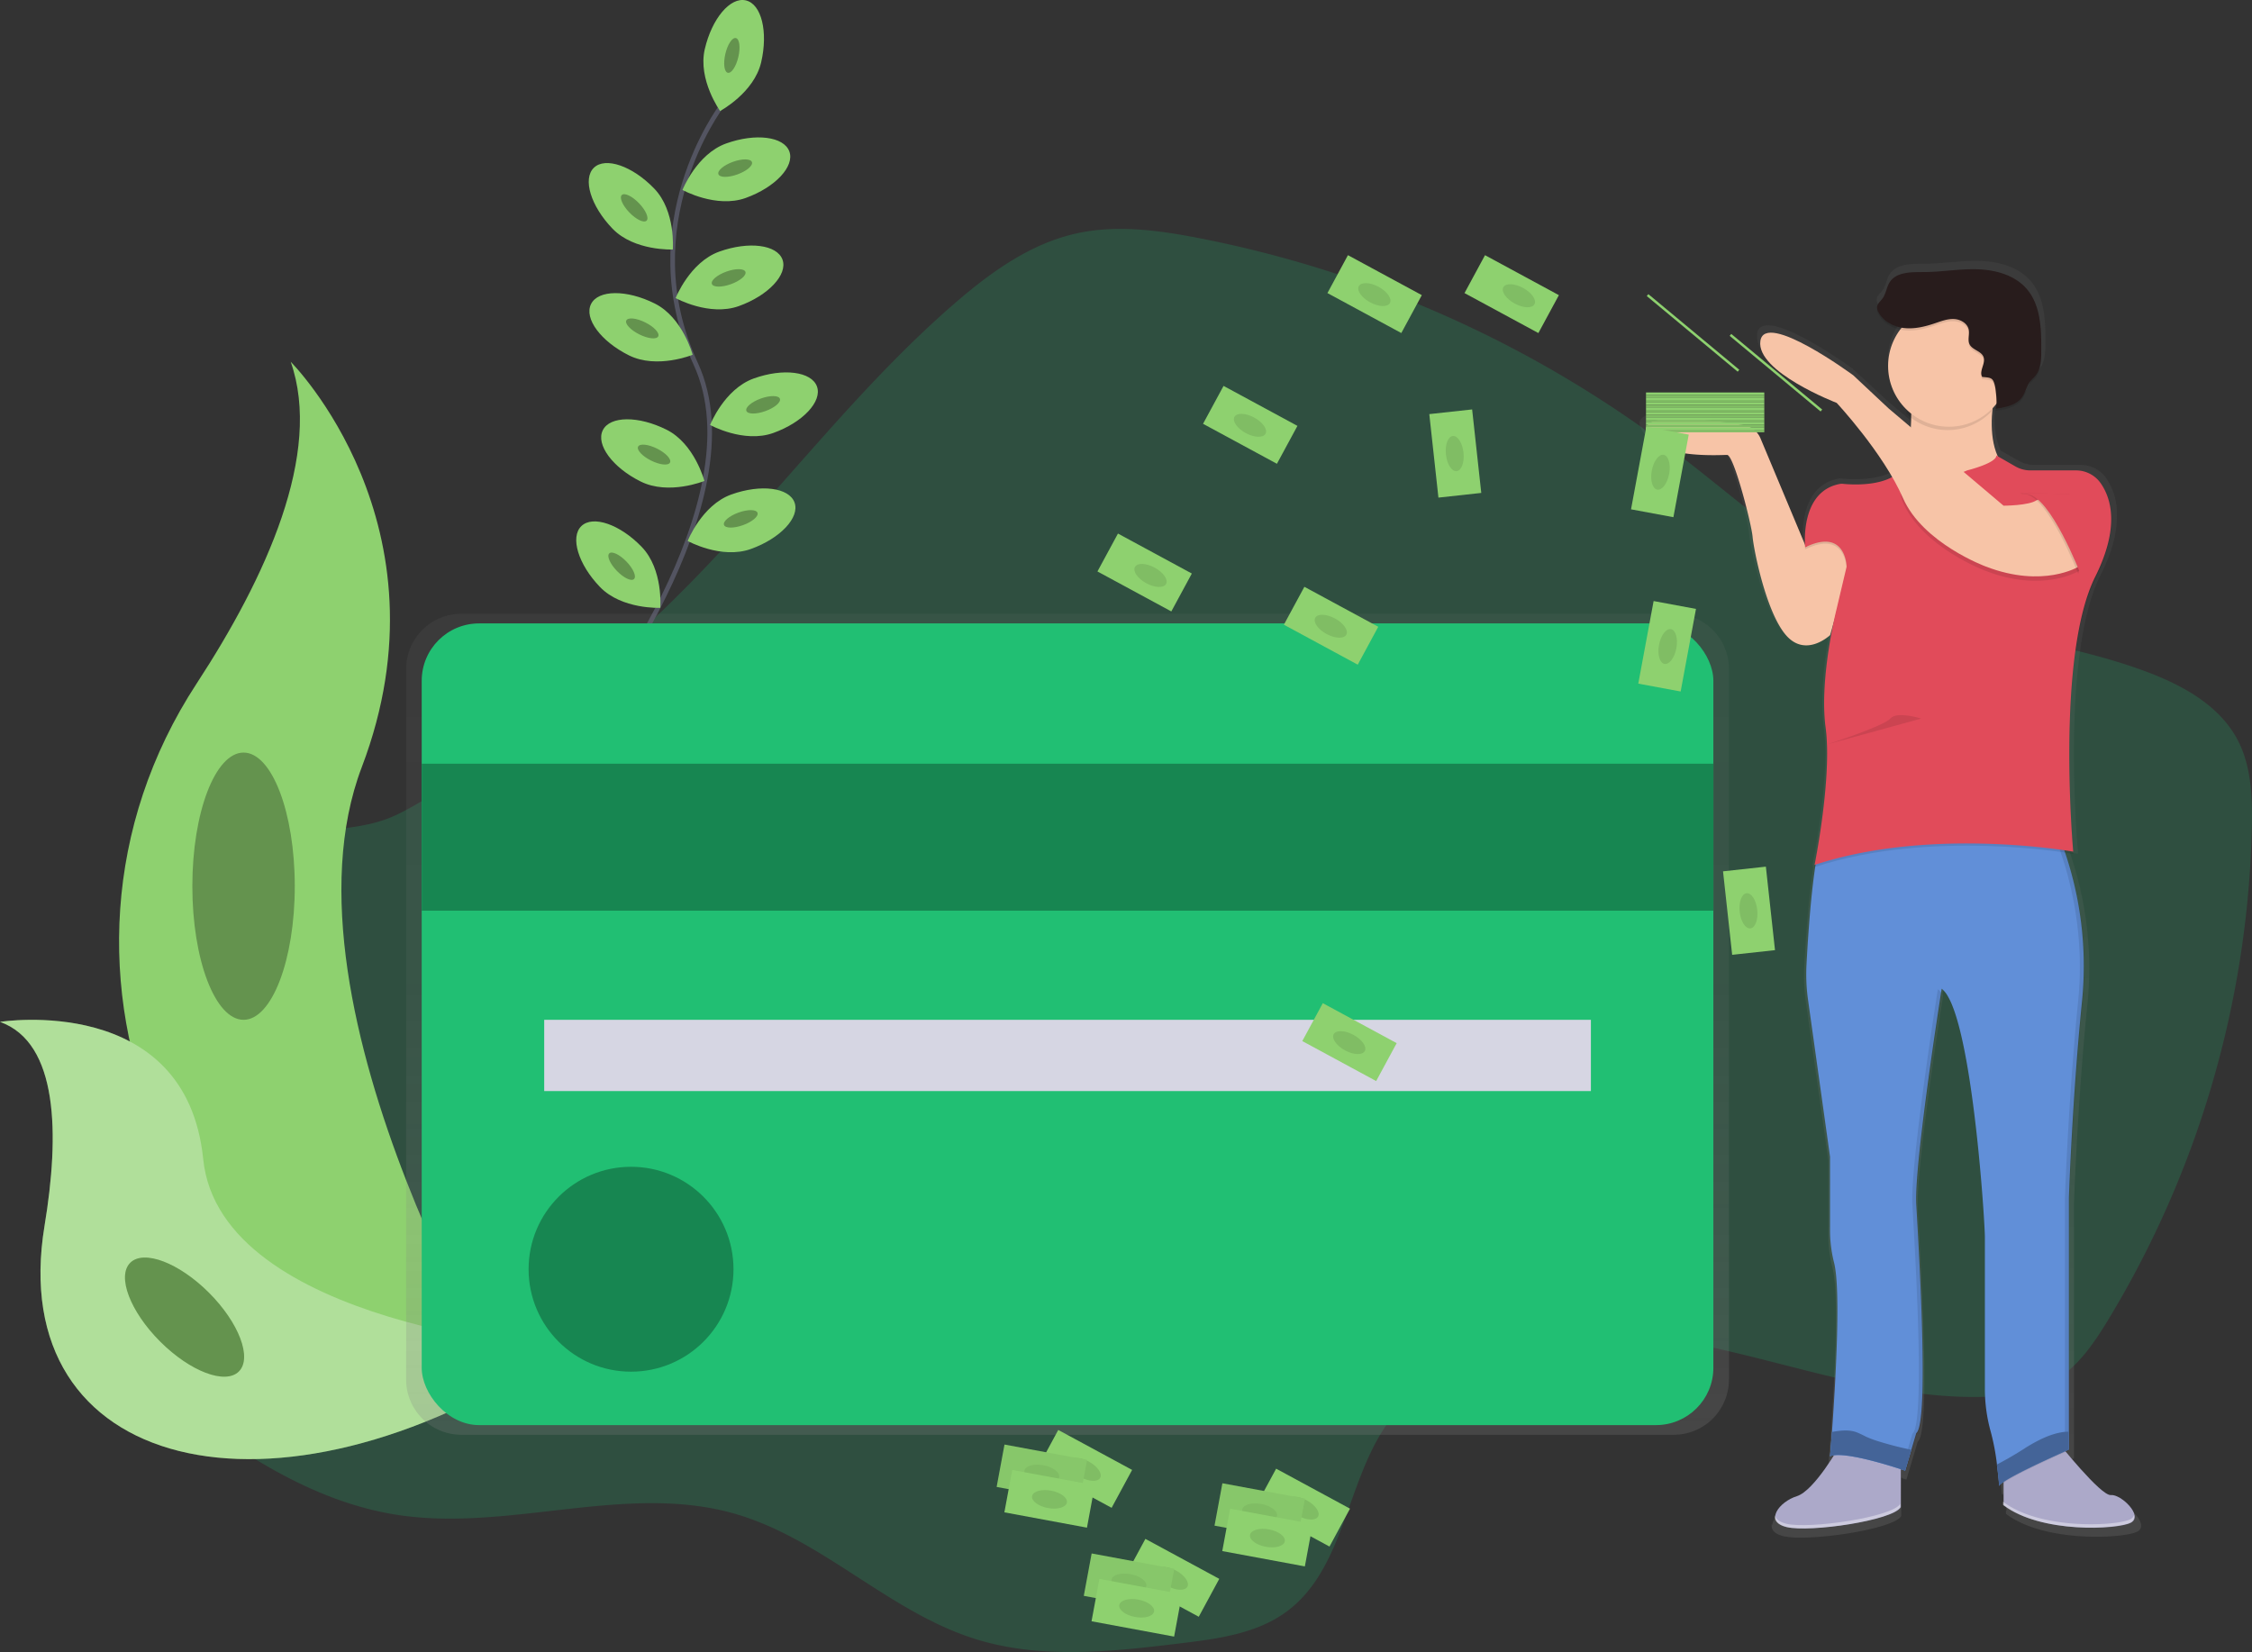 <svg id="158d9566-b2be-4f0f-bcdd-c9ed3d10c246" data-name="Layer 1" xmlns="http://www.w3.org/2000/svg" xmlns:xlink="http://www.w3.org/1999/xlink" width="974" height="714.52" viewBox="0 0 974 714.52"><rect x="0" y="0" width="974" height="714.52" fill="#333333" stroke="none"/><defs><linearGradient id="0716a939-3e70-42e2-b2a4-62d4623bb7b7" x1="574.72" y1="713.31" x2="574.72" y2="358.2" gradientUnits="userSpaceOnUse"><stop offset="0" stop-color="gray" stop-opacity="0.25"/><stop offset="0.54" stop-color="gray" stop-opacity="0.12"/><stop offset="1" stop-color="gray" stop-opacity="0.1"/></linearGradient><linearGradient id="246fdb29-47ea-4475-84d7-0cdffd1436cc" x1="2975.38" y1="757.78" x2="2975.38" y2="205.6" gradientTransform="matrix(-1, 0, 0, 1, 3906, 0)" xlink:href="#0716a939-3e70-42e2-b2a4-62d4623bb7b7"/></defs><title>make_it_rain</title><path d="M241.9,454.74c-12.81,3.87-24.8,13.24-28,26.24-3.66,14.94,4.78,30,6,45.34,3.94,50.26-67.56,85.72-57.36,135.09,4.05,19.63,20.42,34.07,36.55,46,25.84,19.05,54.51,35.88,86.26,40.63,48.19,7.22,98.54-14,145.38-.59,37.78,10.82,66.69,42.53,104.21,54.23,28.56,8.91,59.33,5.4,89,1.79,16-1.94,32.76-4.18,45.67-13.78,24-17.87,25.51-53.16,41.58-78.45,24.82-39,79.24-46.66,124.87-39.08S926,698.4,972.23,696.88c9.88-.33,20-1.67,28.62-6.52,10.48-5.89,17.56-16.27,23.82-26.54a429.45,429.45,0,0,0,62.27-213.39c.27-12.95-.19-26.46-6.28-37.89-7.7-14.46-23.09-23.11-38.41-28.93-36.79-14-77.43-16.29-113.48-32.08C894,336.3,865.84,309.59,835.56,286.7a496.49,496.49,0,0,0-204.49-91.07c-17.39-3.36-35.44-5.76-52.72-1.88-19.91,4.47-37.07,16.88-52.5,30.24-41.05,35.54-73.95,79.39-111.78,118.34a636.39,636.39,0,0,1-84.92,73.23c-14,10.09-28.88,22.07-44.48,29.53C270.39,451.91,257,450.19,241.9,454.74Z" transform="translate(-113 -92.74)" fill="#21bf73" opacity="0.2"/><path d="M424.88,138.88s-38.65,51.33-11,111.16S365.69,406,365.69,406" transform="translate(-113 -92.74)" fill="none" stroke="#535461" stroke-miterlimit="10" stroke-width="2"/><path d="M442.21,119.67c-3.07,13.21-17.76,21.08-17.76,21.08s-9.7-13.55-6.63-26.76,11-22.65,17.76-21.08S445.28,106.46,442.21,119.67Z" transform="translate(-113 -92.74)" fill="#8ed16f"/><ellipse cx="429.54" cy="116.72" rx="7.71" ry="2.89" transform="translate(105.49 415.88) rotate(-76.9)" fill="#8ed16f"/><ellipse cx="429.54" cy="116.72" rx="7.71" ry="2.89" transform="translate(105.49 415.88) rotate(-76.9)" opacity="0.3"/><path d="M435.53,178.36c-12.76,4.6-27.35-3.46-27.35-3.46s6.1-15.51,18.87-20.1,25-3,27.35,3.46S448.29,173.76,435.53,178.36Z" transform="translate(-113 -92.74)" fill="#8ed16f"/><ellipse cx="431.13" cy="166.12" rx="7.71" ry="2.89" transform="matrix(0.94, -0.34, 0.34, 0.94, -143.78, 63.15)" fill="#8ed16f"/><ellipse cx="431.13" cy="166.12" rx="7.71" ry="2.89" transform="matrix(0.94, -0.34, 0.34, 0.94, -143.78, 63.15)" opacity="0.3"/><path d="M432.56,225.13c-12.76,4.6-27.35-3.46-27.35-3.46s6.1-15.51,18.87-20.1,25-3,27.35,3.46S445.32,220.54,432.56,225.13Z" transform="translate(-113 -92.74)" fill="#8ed16f"/><ellipse cx="428.15" cy="212.9" rx="7.71" ry="2.89" transform="translate(-159.81 64.91) rotate(-19.8)" fill="#8ed16f"/><ellipse cx="428.15" cy="212.9" rx="7.71" ry="2.89" transform="translate(-159.81 64.91) rotate(-19.8)" opacity="0.3"/><path d="M447.47,280c-12.76,4.6-27.35-3.46-27.35-3.46s6.1-15.51,18.87-20.1,25-3,27.35,3.46S460.23,275.43,447.47,280Z" transform="translate(-113 -92.74)" fill="#8ed16f"/><ellipse cx="443.06" cy="267.79" rx="7.71" ry="2.89" transform="translate(-177.52 73.21) rotate(-19.8)" fill="#8ed16f"/><ellipse cx="443.06" cy="267.79" rx="7.71" ry="2.89" transform="translate(-177.52 73.21) rotate(-19.8)" opacity="0.3"/><path d="M437.77,330.18c-12.76,4.6-27.35-3.46-27.35-3.46s6.1-15.51,18.87-20.1,25-3,27.35,3.46S450.54,325.59,437.77,330.18Z" transform="translate(-113 -92.74)" fill="#8ed16f"/><ellipse cx="433.37" cy="317.95" rx="7.71" ry="2.89" transform="matrix(0.94, -0.34, 0.34, 0.94, -195.09, 72.89)" fill="#8ed16f"/><ellipse cx="433.37" cy="317.95" rx="7.71" ry="2.89" transform="matrix(0.94, -0.34, 0.34, 0.94, -195.09, 72.89)" opacity="0.3"/><path d="M377.92,191.65c9.42,9.76,26.07,9,26.07,9s1.37-16.61-8.05-26.37-21.09-13.78-26.07-9S368.5,181.89,377.92,191.65Z" transform="translate(-113 -92.74)" fill="#8ed16f"/><ellipse cx="387.28" cy="182.62" rx="2.89" ry="7.71" transform="translate(-131.18 227.49) rotate(-43.99)" fill="#8ed16f"/><ellipse cx="387.28" cy="182.62" rx="2.89" ry="7.71" transform="translate(-131.18 227.49) rotate(-43.99)" opacity="0.3"/><path d="M372.51,346.64c9.42,9.76,26.07,9,26.07,9s1.37-16.61-8.05-26.37-21.09-13.78-26.07-9S363.09,336.88,372.51,346.64Z" transform="translate(-113 -92.74)" fill="#8ed16f"/><ellipse cx="381.86" cy="337.61" rx="2.89" ry="7.71" transform="translate(-240.35 267.22) rotate(-43.99)" fill="#8ed16f"/><ellipse cx="381.86" cy="337.61" rx="2.89" ry="7.71" transform="translate(-240.35 267.22) rotate(-43.99)" opacity="0.3"/><path d="M385,246.43c12.14,6.06,27.57-.24,27.57-.24s-4.25-16.11-16.38-22.17-24.48-6-27.57.24S372.86,240.37,385,246.43Z" transform="translate(-113 -92.74)" fill="#8ed16f"/><ellipse cx="390.8" cy="234.8" rx="2.89" ry="7.71" transform="translate(-106.8 386.88) rotate(-63.48)" fill="#8ed16f"/><ellipse cx="390.8" cy="234.8" rx="2.89" ry="7.71" transform="translate(-106.8 386.88) rotate(-63.48)" opacity="0.3"/><path d="M390.09,301c12.14,6.06,27.57-.24,27.57-.24s-4.25-16.11-16.38-22.17-24.48-6-27.57.24S378,295,390.09,301Z" transform="translate(-113 -92.74)" fill="#8ed16f"/><ellipse cx="395.9" cy="289.38" rx="2.89" ry="7.71" transform="translate(-152.82 421.65) rotate(-63.48)" fill="#8ed16f"/><ellipse cx="395.9" cy="289.38" rx="2.89" ry="7.71" transform="translate(-152.82 421.65) rotate(-63.48)" opacity="0.3"/><path d="M238.73,249.21s70.59,70.59,30.74,175.34,68.31,278.94,68.31,278.94-1.16-.17-3.31-.55c-145-25.59-217-191.41-136.4-314.59C228,342.55,252.65,288.83,238.73,249.21Z" transform="translate(-113 -92.74)" fill="#8ed16f"/><path d="M113,534.72s80.55-12.83,87.89,59.36,154.89,82.2,154.89,82.2-1,.66-2.77,1.84c-121.83,80-238.29,50.94-220.74-55.25C138.81,583.38,138.27,543.73,113,534.72Z" transform="translate(-113 -92.74)" fill="#8ed16f"/><g opacity="0.3"><path d="M113,534.72s80.55-12.83,87.89,59.36,154.89,82.2,154.89,82.2-1,.66-2.77,1.84c-121.83,80-238.29,50.94-220.74-55.25C138.81,583.38,138.27,543.73,113,534.72Z" transform="translate(-113 -92.74)" fill="#fff"/></g><ellipse cx="105.34" cy="383.3" rx="22.15" ry="57.79" fill="#8ed16f"/><ellipse cx="105.34" cy="383.3" rx="22.15" ry="57.79" opacity="0.3"/><ellipse cx="192.81" cy="662.42" rx="14.93" ry="33.23" transform="translate(-524.92 237.62) rotate(-45)" fill="#8ed16f"/><ellipse cx="192.81" cy="662.42" rx="14.93" ry="33.23" transform="translate(-524.92 237.62) rotate(-45)" opacity="0.3"/><path d="M836.89,358.2H312.55a23.89,23.89,0,0,0-23.89,23.89V689.42a23.89,23.89,0,0,0,23.89,23.89H836.89a23.89,23.89,0,0,0,23.89-23.89V382.09A23.89,23.89,0,0,0,836.89,358.2Z" transform="translate(-113 -92.74)" fill="url(#0716a939-3e70-42e2-b2a4-62d4623bb7b7)"/><rect x="182.39" y="269.64" width="558.65" height="346.75" rx="24.81" ry="24.81" fill="#21bf73"/><rect x="182.39" y="330.32" width="558.65" height="63.57" fill="#21bf73"/><rect x="182.39" y="330.32" width="558.65" height="63.57" opacity="0.3"/><rect x="235.37" y="441.09" width="452.7" height="30.82" fill="#d6d6e3"/><circle cx="272.93" cy="548.97" r="44.31" fill="#21bf73"/><circle cx="272.93" cy="548.97" r="44.31" opacity="0.3"/><path d="M822.28,276.88a9.7,9.7,0,0,0,4.27,5.4c9.19,6.07,29.17,4.78,31.57,4.78.51,0,1.18.91,1.92,2.44,3.53,7.28,9,28.62,9.37,33.42.49,5.81,5.89,33,14.73,43.13.27.31.54.6.8.87,8.67,8.71,18.84-.87,18.84-.87l1.46-5.07c-.41,2-.87,4.33-1.33,6.94-.23,1.31-.46,2.7-.68,4.13a158.29,158.29,0,0,0-2.07,24.37,88.41,88.41,0,0,0,.38,8.88c.08.82.17,1.63.28,2.42a84.78,84.78,0,0,1,.66,10.84c-.08,21.52-5.57,48.29-5.57,48.29l.21-.07c-.13.67-.21,1-.21,1l.32-.1q-.23,1.49-.44,3.05c-1.86,13.5-2.93,30.3-3.44,40a80.1,80.1,0,0,0,.68,15.32l9.76,68.71v32a56.5,56.5,0,0,0,1.76,14.38c3.18,12.09.56,54.29-.91,74.31-.41,5.46-.73,9.28-.82,10.38l0,.33.28-.11c0,.23,0,.35,0,.35a5.65,5.65,0,0,1,1.3-.38c-3.87,6-10.88,15.92-16.27,17.59A17.07,17.07,0,0,0,881,749l-.14.19-.2.28a6,6,0,0,0-1.17,3.06,3.38,3.38,0,0,1-.18-.59c-.41,2.23.93,4.27,5.14,5.26a34.6,34.6,0,0,0,7.45.6c14.6,0,40.51-4.49,43.37-9.32V731.82l.47.15,0,.15,1.79.59,4.91-16.48c5.89-4.36,1-82.39,0-100.32-.9-16.34,9.21-81.34,11-92.79l-.24-.29.27-1.67a7.11,7.11,0,0,1,1,.88A13.07,13.07,0,0,1,956,524.3a30.22,30.22,0,0,1,2.17,4.48c9.88,24.64,14.33,95.1,14.33,101.42v66.26a69,69,0,0,0,2.7,19.33,82.91,82.91,0,0,1,2.1,10.06c.21,1.33.39,2.65.56,3.91s.34,2.7.47,3.88c0,.31.07.61.1.89s0,.27,0,.41c.27,2.61.41,4.32.41,4.32a1,1,0,0,1,.2-.39l.05.63a1.35,1.35,0,0,1,.39-.62,9.47,9.47,0,0,1,1.32-1.08v8.42l-.24-.18v1.45c10.18,7.68,26.75,10,39.47,9.91,8.25,0,14.93-1,17.25-2.16,3.32-1.63,1.5-5.43-1.52-8.34-2.34-2.26-5.39-4-7.32-3.78-3.22.35-14.23-12.12-20-18.95l.65-.29.92-.4V613s1.48-43.62,5.89-86.76a153.48,153.48,0,0,0-7.55-64.36l-.14-.41,1.34.21c1.42.22,2.18.35,2.18.35s0-.34-.09-1h.09s-1.72-18.71-1.74-42.21c0-26.64,2.25-59.12,11.56-77.5,5.36-10.58,7.15-19,7-25.64a26.82,26.82,0,0,0-4.79-16.4,13,13,0,0,0-5.51-4.36l-.19-.11h-.1a13.7,13.7,0,0,0-5.06-1H992.79a13.43,13.43,0,0,1-6.64-1.75l-7.87-4.46c-2.62-5.73-3-12.83-2.44-19.49,0-.53.1-1.06.15-1.58l.57-.6c.44-.47.85-1,1.25-1.45a11.15,11.15,0,0,1-.09,1.18c-.1.63-.27,1-.54,1.08,4.3-.56,9.1-1.41,11.74-4.73.11-.13.21-.27.31-.41a21.43,21.43,0,0,0,1.93-4,11.62,11.62,0,0,1,1.47-2.68c.66-.86,1.52-1.56,2.23-2.38l.12-.14c2.53-3,2.67-7.3,2.7-11.22.05-9.52-.23-20-6.6-27.14-5.29-5.94-13.73-8.19-21.74-8.45s-16,1.18-24,1.22c-5.44,0-12-.09-15,4.41-1.47,2.21-1.65,5.1-3.25,7.22-.92,1.22-2.33,2.27-2.41,3.79a3.89,3.89,0,0,0,.52,2l0,.07c1.94,3.82,6.06,6.2,10.36,6.95a25.81,25.81,0,0,0-2,2.76,26.28,26.28,0,0,0-4,14c0,.58,0,1.15.06,1.72A26.43,26.43,0,0,0,938,267.34c-.08.56-.16,1.12-.25,1.67l.18.16q.85.77,1.77,1.46l.22.17c0,.35,0,.7,0,1,0,.58,0,1.17-.06,1.74s0,.92-.06,1.38l-.13-.11-9.77-8.16-15.71-14.54s-39.28-28.59-41.25-15a9.79,9.79,0,0,0,1.87,6.78c7.21,11,32,20.36,32,20.36s14.78,15.63,24.67,32.48c-.35.19-.7.37-1.07.54-8.8,4.09-21.64,2.36-21.64,2.36-14.83,2.31-16.17,18.56-16.09,25.13,0,.31,0,.61,0,.88s0,.33,0,.48L873,279.91l-.06-.14a9.73,9.73,0,0,0-7.36-5.78C852.42,271.78,819.53,267.17,822.28,276.88Zm82.39,449a8.57,8.57,0,0,1,.87-.16l-.09.14Z" transform="translate(-113 -92.74)" fill="url(#246fdb29-47ea-4475-84d7-0cdffd1436cc)"/><path d="M1003,716.43s18.64,23.43,22.95,22.95,14.34,9.08,8.61,12-38.72,4.78-55-7.65V725Z" transform="translate(-113 -92.74)" fill="#aca9c9"/><path d="M908.81,717.86s-11,19.6-18.64,22-14.34,11-4.3,13.39,45.9-2.87,49.24-8.61V719.29Z" transform="translate(-113 -92.74)" fill="#aca9c9"/><path d="M895,525.31l9.5,67.78V624.6a56.48,56.48,0,0,0,1.72,14.18c3.1,11.93.55,53.55-.89,73.3-.47,6.44-.83,10.56-.83,10.56,6.21-2.87,32.51,6.21,32.51,6.21l2.66-9.05,2.12-7.2c5.74-4.3,1-81.27,0-99-.65-12.11,4.75-51.37,8.21-74.9,1-6.65,1.81-12,2.3-15.22.31-2,.48-3.11.48-3.11a10.47,10.47,0,0,1,2.58,3.11,29.93,29.93,0,0,1,2.11,4.42c9.62,24.31,14,93.81,14,100v65.36a68.92,68.92,0,0,0,2.63,19.07,100,100,0,0,1,2.59,13.77c.68,5.19,1,9.37,1,9.37.48-2.87,30.12-15.78,30.12-15.78v-109s1.43-43,5.74-85.58a152.68,152.68,0,0,0-5.5-57.58c-1.19-4.07-2.38-7.52-3.41-10.25-1.75-4.65-3-7.22-3-7.22H904c-1.64.31-3,3.61-4.23,8.62-.8,3.36-1.5,7.48-2.11,12-1.81,13.31-2.85,29.88-3.35,39.46A79.86,79.86,0,0,0,895,525.31Z" transform="translate(-113 -92.74)" fill="#618fd8"/><g opacity="0.1"><path d="M1006.09,720V611s1.43-43,5.74-85.58-12-75.06-12-75.06h1.91s16.25,32.51,12,75.06S1008,611,1008,611V720s-29.64,12.91-30.12,15.78c0,0,0-.64-.15-1.74C984.19,729.55,1006.09,720,1006.09,720Z" transform="translate(-113 -92.74)"/><path d="M907.37,722.34a7.42,7.42,0,0,0-2.63.54l0-.48A17.06,17.06,0,0,1,907.37,722.34Z" transform="translate(-113 -92.74)"/><path d="M940.12,712.84c5.74-4.3,1-81.27,0-99s11-93.22,11-93.22a8.34,8.34,0,0,1,1.65,1.7c-1.76,11.28-11.6,75.41-10.73,91.52,1,17.69,5.74,94.66,0,99l-4.78,16.25-1.74-.58Z" transform="translate(-113 -92.74)"/></g><path d="M914.54,332.05l-10,35.38s-10.52,10-19.12,0S871.52,330.62,871,324.88s-8.13-35.38-11-35.38-31.55,1.91-34.9-10c-2.68-9.58,29.34-5,42.16-2.85a9.5,9.5,0,0,1,7.17,5.7l19.66,46.95S904.5,317.23,914.54,332.05Z" transform="translate(-113 -92.74)" fill="#f7c4a7"/><path d="M979.08,249.82s-12.43,34.9,3.35,47.33S926,312.93,926,312.93l9.8-9.32s6.93-27.49,2.15-50.44Z" transform="translate(-113 -92.74)" fill="#f7c4a7"/><path d="M963.78,297.15s12.67-3.11,12.67-6.45l11.23,6.45h28.21s20.56,11.47,3.35,45.9-9.56,119-9.56,119-61.19-11-111.87,5.74c0,0,7.65-37.77,4.78-59.28s4.78-51.63,4.78-51.63l4.3-18.17s-.24-17-17.93-8.37c0,0-2.63-24.62,15.54-27.49,0,0,21,2.87,27.25-7.65C936.53,295.24,950.4,303.37,963.78,297.15Z" transform="translate(-113 -92.74)" opacity="0.1"/><path d="M963.78,296.2s12.67-3.11,12.67-6.45l8.23,4.73a13,13,0,0,0,6.46,1.72h19.73a13,13,0,0,1,10.57,5.38c4.53,6.37,8.59,18.93-2.2,40.52-17.21,34.42-9.56,119-9.56,119s-61.19-11-111.87,5.74c0,0,7.65-37.77,4.78-59.28S907.37,356,907.37,356l4.3-18.17s-.24-17-17.93-8.37c0,0-2.56-23.94,14.79-27.36A4.9,4.9,0,0,1,910,302c3.71.39,21,1.64,26.54-7.73C936.53,294.28,950.4,302.41,963.78,296.2Z" transform="translate(-113 -92.74)" fill="#e14b5a"/><path d="M1012.07,339.7s-15.3,9.56-40.16,0c0,0-27.25-10-35.86-29.64s43.5,3.35,43.5,3.35,11,0,14.34-2.39S1020.67,329.18,1012.07,339.7Z" transform="translate(-113 -92.74)" opacity="0.1"/><path d="M1012.07,337.79s-15.3,9.56-40.16,0c0,0-27.25-10-35.86-29.64S907.37,267,907.37,267s-34.9-13.39-33-26.77,40.16,14.82,40.16,14.82l15.3,14.34,49.72,42.07s11,0,14.34-2.39S1020.67,327.27,1012.07,337.79Z" transform="translate(-113 -92.74)" fill="#f7c4a7"/><path d="M937.49,254.6l41.11-3.35a94.37,94.37,0,0,0-4.29,19.47,26.27,26.27,0,0,1-36.8,1A46.73,46.73,0,0,0,937.49,254.6Z" transform="translate(-113 -92.74)" opacity="0.1"/><circle cx="842.9" cy="158.28" r="26.29" fill="#f7c4a7"/><path d="M970.33,256.73c-1.54-2.54,1.59-5.85.56-8.63-.95-2.56-4.73-3-6-5.39-1-1.93,0-4.3-.4-6.43-.57-2.75-3.53-4.46-6.34-4.6s-5.52.91-8.19,1.81c-4.35,1.47-8.93,2.6-13.49,2.08s-9.11-3-11.14-7.07a4,4,0,0,1-.51-1.94c.08-1.5,1.46-2.53,2.35-3.73,1.56-2.09,1.74-4.94,3.16-7.12,2.9-4.44,9.27-4.33,14.57-4.35,7.8,0,15.56-1.46,23.36-1.2s16,2.47,21.17,8.33c6.2,7.05,6.48,17.37,6.43,26.77,0,3.87-.16,8.08-2.63,11.07-.72.87-1.6,1.59-2.29,2.48-1.5,2-1.9,4.56-3.31,6.59-2.5,3.61-7.38,4.49-11.73,5.07,1.28-.17.22-8.74,0-9.53C975.06,257,974.15,257.08,970.33,256.73Z" transform="translate(-113 -92.74)" opacity="0.1"/><path d="M970.33,255.78c-1.54-2.54,1.59-5.85.56-8.63-.95-2.56-4.73-3-6-5.39-1-1.93,0-4.3-.4-6.43-.57-2.75-3.53-4.46-6.34-4.6s-5.52.91-8.19,1.81c-4.35,1.47-8.93,2.6-13.49,2.08s-9.11-3-11.14-7.07a4,4,0,0,1-.51-1.94c.08-1.5,1.46-2.53,2.35-3.73,1.56-2.09,1.74-4.94,3.16-7.12,2.9-4.44,9.27-4.33,14.57-4.35,7.8,0,15.56-1.46,23.36-1.2s16,2.47,21.17,8.33c6.2,7.05,6.48,17.37,6.43,26.77,0,3.87-.16,8.08-2.63,11.07-.72.87-1.6,1.59-2.29,2.48-1.5,2-1.9,4.56-3.31,6.59-2.5,3.61-7.38,4.49-11.73,5.07,1.28-.17.22-8.74,0-9.53C975.06,256,974.15,256.12,970.33,255.78Z" transform="translate(-113 -92.74)" fill="#281c1c"/><path d="M1011.83,340.9s-12.91-33.47-22.95-34.42,19.12,0,19.12,0l9.56,17.21Z" transform="translate(-113 -92.74)" opacity="0.1"/><path d="M1012.79,340.9s-12.91-33.47-22.95-34.42,19.12,0,19.12,0l9.56,17.21Z" transform="translate(-113 -92.74)" fill="#e14b5a"/><path d="M976.65,726.18c.68,5.19,1,9.37,1,9.37.48-2.87,30.12-15.78,30.12-15.78V712a13.18,13.18,0,0,0-2.26.11c-5.75.77-11.08,3.56-16,6.54A145.93,145.93,0,0,1,976.65,726.18Z" transform="translate(-113 -92.74)" fill="#618fd8"/><path d="M976.65,726.18c.68,5.19,1,9.37,1,9.37.48-2.87,30.12-15.78,30.12-15.78V712a13.18,13.18,0,0,0-2.26.11c-5.75.77-11.08,3.56-16,6.54A145.93,145.93,0,0,1,976.65,726.18Z" transform="translate(-113 -92.74)" opacity="0.3"/><path d="M904.5,722.64c6.21-2.87,32.51,6.21,32.51,6.21l2.66-9.05c-4.59-.93-9.15-2.09-13.63-3.47a45.34,45.34,0,0,1-6.12-2.26,41,41,0,0,0-4.08-1.9c-3.43-1.18-7-.68-10.52-.09C904.86,718.52,904.5,722.64,904.5,722.64Z" transform="translate(-113 -92.74)" fill="#618fd8"/><path d="M904.5,722.64c6.21-2.87,32.51,6.21,32.51,6.21l2.66-9.05c-4.59-.93-9.15-2.09-13.63-3.47a45.34,45.34,0,0,1-6.12-2.26,41,41,0,0,0-4.08-1.9c-3.43-1.18-7-.68-10.52-.09C904.86,718.52,904.5,722.64,904.5,722.64Z" transform="translate(-113 -92.74)" opacity="0.3"/><path d="M1034.3,749.89a2.86,2.86,0,0,0,1.64-1.9,2.81,2.81,0,0,1-1.64,3.33c-5.74,2.87-38.72,4.78-55-7.65v-1.43C995.58,754.67,1028.56,752.76,1034.3,749.89Z" transform="translate(-113 -92.74)" fill="#fff" opacity="0.4"/><path d="M885.62,751.8c10,2.39,45.9-2.87,49.24-8.61v1.43c-3.35,5.74-39.2,11-49.24,8.61-4.1-1-5.41-3-5-5.19C880.94,749.66,882.44,751,885.62,751.8Z" transform="translate(-113 -92.74)" fill="#fff" opacity="0.4"/><path d="M943.94,403.53s-10.52-3.35-13.39,0-27.4,11.2-27.4,11.2" transform="translate(-113 -92.74)" opacity="0.1"/><rect x="824.9" y="271.1" width="51.15" height="1.08" transform="translate(1587.96 450.53) rotate(-180)" fill="#8ed16f"/><rect x="824.9" y="272.17" width="51.15" height="1.08" transform="translate(1587.96 452.68) rotate(-180)" fill="#8ed16f"/><rect x="824.9" y="272.17" width="51.15" height="1.08" transform="translate(1587.96 452.68) rotate(-180)" opacity="0.1"/><rect x="824.9" y="273.25" width="51.15" height="1.08" transform="translate(1587.96 454.84) rotate(-180)" fill="#8ed16f"/><rect x="824.9" y="274.33" width="51.15" height="1.08" transform="translate(1587.96 456.99) rotate(-180)" fill="#8ed16f"/><rect x="824.9" y="274.33" width="51.15" height="1.08" transform="translate(1587.96 456.99) rotate(-180)" opacity="0.1"/><rect x="824.9" y="275.4" width="51.15" height="1.08" transform="translate(1587.96 459.14) rotate(-180)" fill="#8ed16f"/><rect x="824.9" y="276.48" width="51.15" height="1.08" transform="translate(1587.96 461.29) rotate(-180)" fill="#8ed16f"/><rect x="824.9" y="276.48" width="51.15" height="1.08" transform="translate(1587.96 461.29) rotate(-180)" opacity="0.1"/><rect x="824.9" y="277.55" width="51.15" height="1.08" transform="translate(1587.96 463.44) rotate(-180)" fill="#8ed16f"/><rect x="824.9" y="278.63" width="51.15" height="1.08" transform="translate(1587.96 465.59) rotate(-180)" fill="#8ed16f"/><rect x="824.9" y="278.63" width="51.15" height="1.08" transform="translate(1587.96 465.59) rotate(-180)" opacity="0.1"/><rect x="824.9" y="262.49" width="51.15" height="1.08" transform="translate(1587.96 433.32) rotate(-180)" fill="#8ed16f"/><rect x="855.5" y="253.41" width="51.15" height="1.08" transform="translate(1283.12 919.84) rotate(-140.25)" fill="#8ed16f"/><rect x="819.64" y="236.2" width="51.15" height="1.08" transform="translate(1230.7 866.47) rotate(-140.25)" fill="#8ed16f"/><rect x="824.9" y="263.57" width="51.15" height="1.08" transform="translate(1587.96 435.47) rotate(-180)" fill="#8ed16f"/><rect x="824.9" y="263.57" width="51.15" height="1.08" transform="translate(1587.96 435.47) rotate(-180)" opacity="0.1"/><rect x="824.9" y="264.64" width="51.15" height="1.08" transform="translate(1587.96 437.63) rotate(-180)" fill="#8ed16f"/><rect x="824.9" y="265.72" width="51.15" height="1.08" transform="translate(1587.96 439.78) rotate(-180)" fill="#8ed16f"/><rect x="824.9" y="265.72" width="51.15" height="1.08" transform="translate(1587.96 439.78) rotate(-180)" opacity="0.1"/><rect x="824.9" y="266.8" width="51.15" height="1.08" transform="translate(1587.96 441.93) rotate(-180)" fill="#8ed16f"/><rect x="824.9" y="267.87" width="51.15" height="1.08" transform="translate(1587.96 444.08) rotate(-180)" fill="#8ed16f"/><rect x="824.9" y="267.87" width="51.15" height="1.08" transform="translate(1587.96 444.08) rotate(-180)" opacity="0.1"/><rect x="824.9" y="268.95" width="51.15" height="1.08" transform="translate(1587.96 446.23) rotate(-180)" fill="#8ed16f"/><rect x="824.9" y="270.02" width="51.15" height="1.08" transform="translate(1587.96 448.38) rotate(-180)" fill="#8ed16f"/><rect x="824.9" y="270.02" width="51.15" height="1.08" transform="translate(1587.96 448.38) rotate(-180)" opacity="0.1"/><rect x="821.56" y="278.75" width="18.64" height="36.33" transform="translate(1480.61 647.76) rotate(-169.48)" fill="#8ed16f"/><ellipse cx="831.11" cy="296.96" rx="7.65" ry="3.82" transform="translate(274.45 967.17) rotate(-79.48)" fill="#8ed16f"/><ellipse cx="831.11" cy="296.96" rx="7.65" ry="3.82" transform="translate(274.45 967.17) rotate(-79.48)" opacity="0.1"/><rect x="824.7" y="354.13" width="18.64" height="36.33" transform="translate(1473.07 797.84) rotate(-169.48)" fill="#8ed16f"/><ellipse cx="834.25" cy="372.34" rx="7.65" ry="3.82" transform="translate(202.89 1031.88) rotate(-79.48)" fill="#8ed16f"/><ellipse cx="834.25" cy="372.34" rx="7.65" ry="3.82" transform="translate(202.89 1031.88) rotate(-79.48)" opacity="0.1"/><rect x="757.49" y="201.78" width="18.64" height="36.33" transform="translate(95.43 696.93) rotate(-61.58)" fill="#8ed16f"/><ellipse cx="766.7" cy="220.15" rx="3.82" ry="7.65" transform="matrix(0.48, -0.88, 0.88, 0.48, 95.18, 696.94)" fill="#8ed16f"/><ellipse cx="766.7" cy="220.15" rx="3.82" ry="7.65" transform="matrix(0.48, -0.88, 0.88, 0.48, 95.18, 696.94)" opacity="0.1"/><rect x="687.34" y="525.31" width="18.64" height="36.33" transform="translate(-225.88 804.78) rotate(-61.58)" fill="#8ed16f"/><ellipse cx="696.55" cy="543.69" rx="3.82" ry="7.65" transform="translate(-226.12 804.8) rotate(-61.58)" fill="#8ed16f"/><ellipse cx="696.55" cy="543.69" rx="3.82" ry="7.65" transform="translate(-226.12 804.8) rotate(-61.58)" opacity="0.1"/><rect x="644.41" y="258.32" width="18.64" height="36.33" transform="translate(-13.56 627.11) rotate(-61.58)" fill="#8ed16f"/><ellipse cx="653.62" cy="276.69" rx="3.82" ry="7.65" transform="translate(-13.8 627.12) rotate(-61.58)" fill="#8ed16f"/><ellipse cx="653.62" cy="276.69" rx="3.82" ry="7.65" transform="translate(-13.8 627.12) rotate(-61.58)" opacity="0.1"/><rect x="698.21" y="201.78" width="18.64" height="36.33" transform="translate(64.36 644.79) rotate(-61.58)" fill="#8ed16f"/><ellipse cx="707.42" cy="220.15" rx="3.82" ry="7.65" transform="translate(64.12 644.8) rotate(-61.58)" fill="#8ed16f"/><ellipse cx="707.42" cy="220.15" rx="3.82" ry="7.65" transform="translate(64.12 644.8) rotate(-61.58)" opacity="0.1"/><rect x="733.11" y="270.67" width="18.64" height="36.33" transform="translate(-140.01 -10.27) rotate(-6.24)" fill="#8ed16f"/><ellipse cx="742.19" cy="288.87" rx="3.82" ry="7.65" transform="translate(-140.02 -10.3) rotate(-6.24)" fill="#8ed16f"/><ellipse cx="742.19" cy="288.87" rx="3.82" ry="7.65" transform="translate(-140.02 -10.3) rotate(-6.24)" opacity="0.1"/><rect x="860.17" y="468.42" width="18.64" height="36.33" transform="translate(-160.77 4.72) rotate(-6.24)" fill="#8ed16f"/><ellipse cx="869.25" cy="486.61" rx="3.82" ry="7.65" transform="translate(-160.77 4.7) rotate(-6.24)" fill="#8ed16f"/><ellipse cx="869.25" cy="486.61" rx="3.82" ry="7.65" transform="translate(-160.77 4.7) rotate(-6.24)" opacity="0.1"/><rect x="679.37" y="345.22" width="18.64" height="36.33" transform="translate(-71.67 703.39) rotate(-61.58)" fill="#8ed16f"/><ellipse cx="688.57" cy="363.6" rx="3.82" ry="7.65" transform="translate(-71.92 703.4) rotate(-61.58)" fill="#8ed16f"/><ellipse cx="688.57" cy="363.6" rx="3.82" ry="7.65" transform="translate(-71.92 703.4) rotate(-61.58)" opacity="0.1"/><rect x="598.74" y="322.19" width="18.64" height="36.33" transform="translate(-93.67 620.41) rotate(-61.58)" fill="#8ed16f"/><ellipse cx="607.95" cy="340.56" rx="3.82" ry="7.65" transform="matrix(0.48, -0.88, 0.88, 0.48, -93.91, 620.42)" fill="#8ed16f"/><ellipse cx="607.95" cy="340.56" rx="3.82" ry="7.65" transform="matrix(0.48, -0.88, 0.88, 0.48, -93.91, 620.42)" opacity="0.1"/><rect x="572.92" y="709.89" width="18.64" height="36.33" transform="translate(-448.18 800.89) rotate(-61.58)" fill="#8ed16f"/><ellipse cx="582.13" cy="728.27" rx="3.82" ry="7.65" transform="translate(-448.43 800.9) rotate(-61.58)" fill="#8ed16f"/><ellipse cx="582.13" cy="728.27" rx="3.82" ry="7.65" transform="translate(-448.43 800.9) rotate(-61.58)" opacity="0.1"/><rect x="554.27" y="711.81" width="18.64" height="36.33" transform="translate(-369.92 1058.26) rotate(-79.49)" fill="#8ed16f"/><rect x="554.27" y="711.81" width="18.64" height="36.33" transform="translate(-369.92 1058.26) rotate(-79.49)" opacity="0.05"/><ellipse cx="563.55" cy="730.21" rx="3.82" ry="7.65" transform="translate(-370.18 1058.41) rotate(-79.49)" fill="#8ed16f"/><ellipse cx="563.55" cy="730.21" rx="3.82" ry="7.65" transform="translate(-370.18 1058.41) rotate(-79.49)" opacity="0.1"/><rect x="557.62" y="722.8" width="18.64" height="36.33" transform="translate(-377.99 1070.54) rotate(-79.49)" fill="#8ed16f"/><ellipse cx="566.9" cy="741.2" rx="3.82" ry="7.65" transform="translate(-378.26 1070.69) rotate(-79.49)" fill="#8ed16f"/><ellipse cx="566.9" cy="741.2" rx="3.82" ry="7.65" transform="translate(-378.26 1070.69) rotate(-79.49)" opacity="0.1"/><rect x="610.61" y="757.01" width="18.64" height="36.33" transform="translate(-469.87 858.73) rotate(-61.58)" fill="#8ed16f"/><ellipse cx="619.82" cy="775.39" rx="3.82" ry="7.65" transform="translate(-470.11 858.74) rotate(-61.58)" fill="#8ed16f"/><ellipse cx="619.82" cy="775.39" rx="3.82" ry="7.65" transform="translate(-470.11 858.74) rotate(-61.58)" opacity="0.1"/><rect x="591.97" y="758.92" width="18.64" height="36.33" transform="translate(-385.42 1133.84) rotate(-79.49)" fill="#8ed16f"/><rect x="591.97" y="758.92" width="18.64" height="36.33" transform="translate(-385.42 1133.84) rotate(-79.49)" opacity="0.05"/><ellipse cx="601.25" cy="777.32" rx="3.82" ry="7.65" transform="translate(-385.69 1133.99) rotate(-79.49)" fill="#8ed16f"/><ellipse cx="601.25" cy="777.32" rx="3.82" ry="7.65" transform="translate(-385.69 1133.99) rotate(-79.49)" opacity="0.1"/><rect x="595.31" y="769.92" width="18.64" height="36.33" transform="translate(-393.5 1146.12) rotate(-79.49)" fill="#8ed16f"/><ellipse cx="604.59" cy="788.32" rx="3.82" ry="7.65" transform="translate(-393.76 1146.27) rotate(-79.49)" fill="#8ed16f"/><ellipse cx="604.59" cy="788.32" rx="3.82" ry="7.65" transform="translate(-393.76 1146.27) rotate(-79.49)" opacity="0.1"/><rect x="667.15" y="726.65" width="18.64" height="36.33" transform="translate(-413.53 892.54) rotate(-61.58)" fill="#8ed16f"/><ellipse cx="676.36" cy="745.02" rx="3.82" ry="7.65" transform="translate(-413.78 892.55) rotate(-61.58)" fill="#8ed16f"/><ellipse cx="676.36" cy="745.02" rx="3.82" ry="7.65" transform="translate(-413.78 892.55) rotate(-61.58)" opacity="0.1"/><rect x="648.51" y="728.56" width="18.64" height="36.33" transform="translate(-309.34 1164.61) rotate(-79.49)" fill="#8ed16f"/><rect x="648.51" y="728.56" width="18.64" height="36.33" transform="translate(-309.34 1164.61) rotate(-79.49)" opacity="0.05"/><ellipse cx="657.79" cy="746.96" rx="3.82" ry="7.65" transform="translate(-309.61 1164.76) rotate(-79.49)" fill="#8ed16f"/><ellipse cx="657.79" cy="746.96" rx="3.82" ry="7.65" transform="translate(-309.61 1164.76) rotate(-79.49)" opacity="0.1"/><rect x="651.85" y="739.55" width="18.64" height="36.33" transform="translate(-317.41 1176.89) rotate(-79.49)" fill="#8ed16f"/><ellipse cx="661.13" cy="757.96" rx="3.82" ry="7.65" transform="translate(-317.68 1177.04) rotate(-79.49)" fill="#8ed16f"/><ellipse cx="661.13" cy="757.96" rx="3.82" ry="7.65" transform="translate(-317.68 1177.04) rotate(-79.49)" opacity="0.1"/></svg>